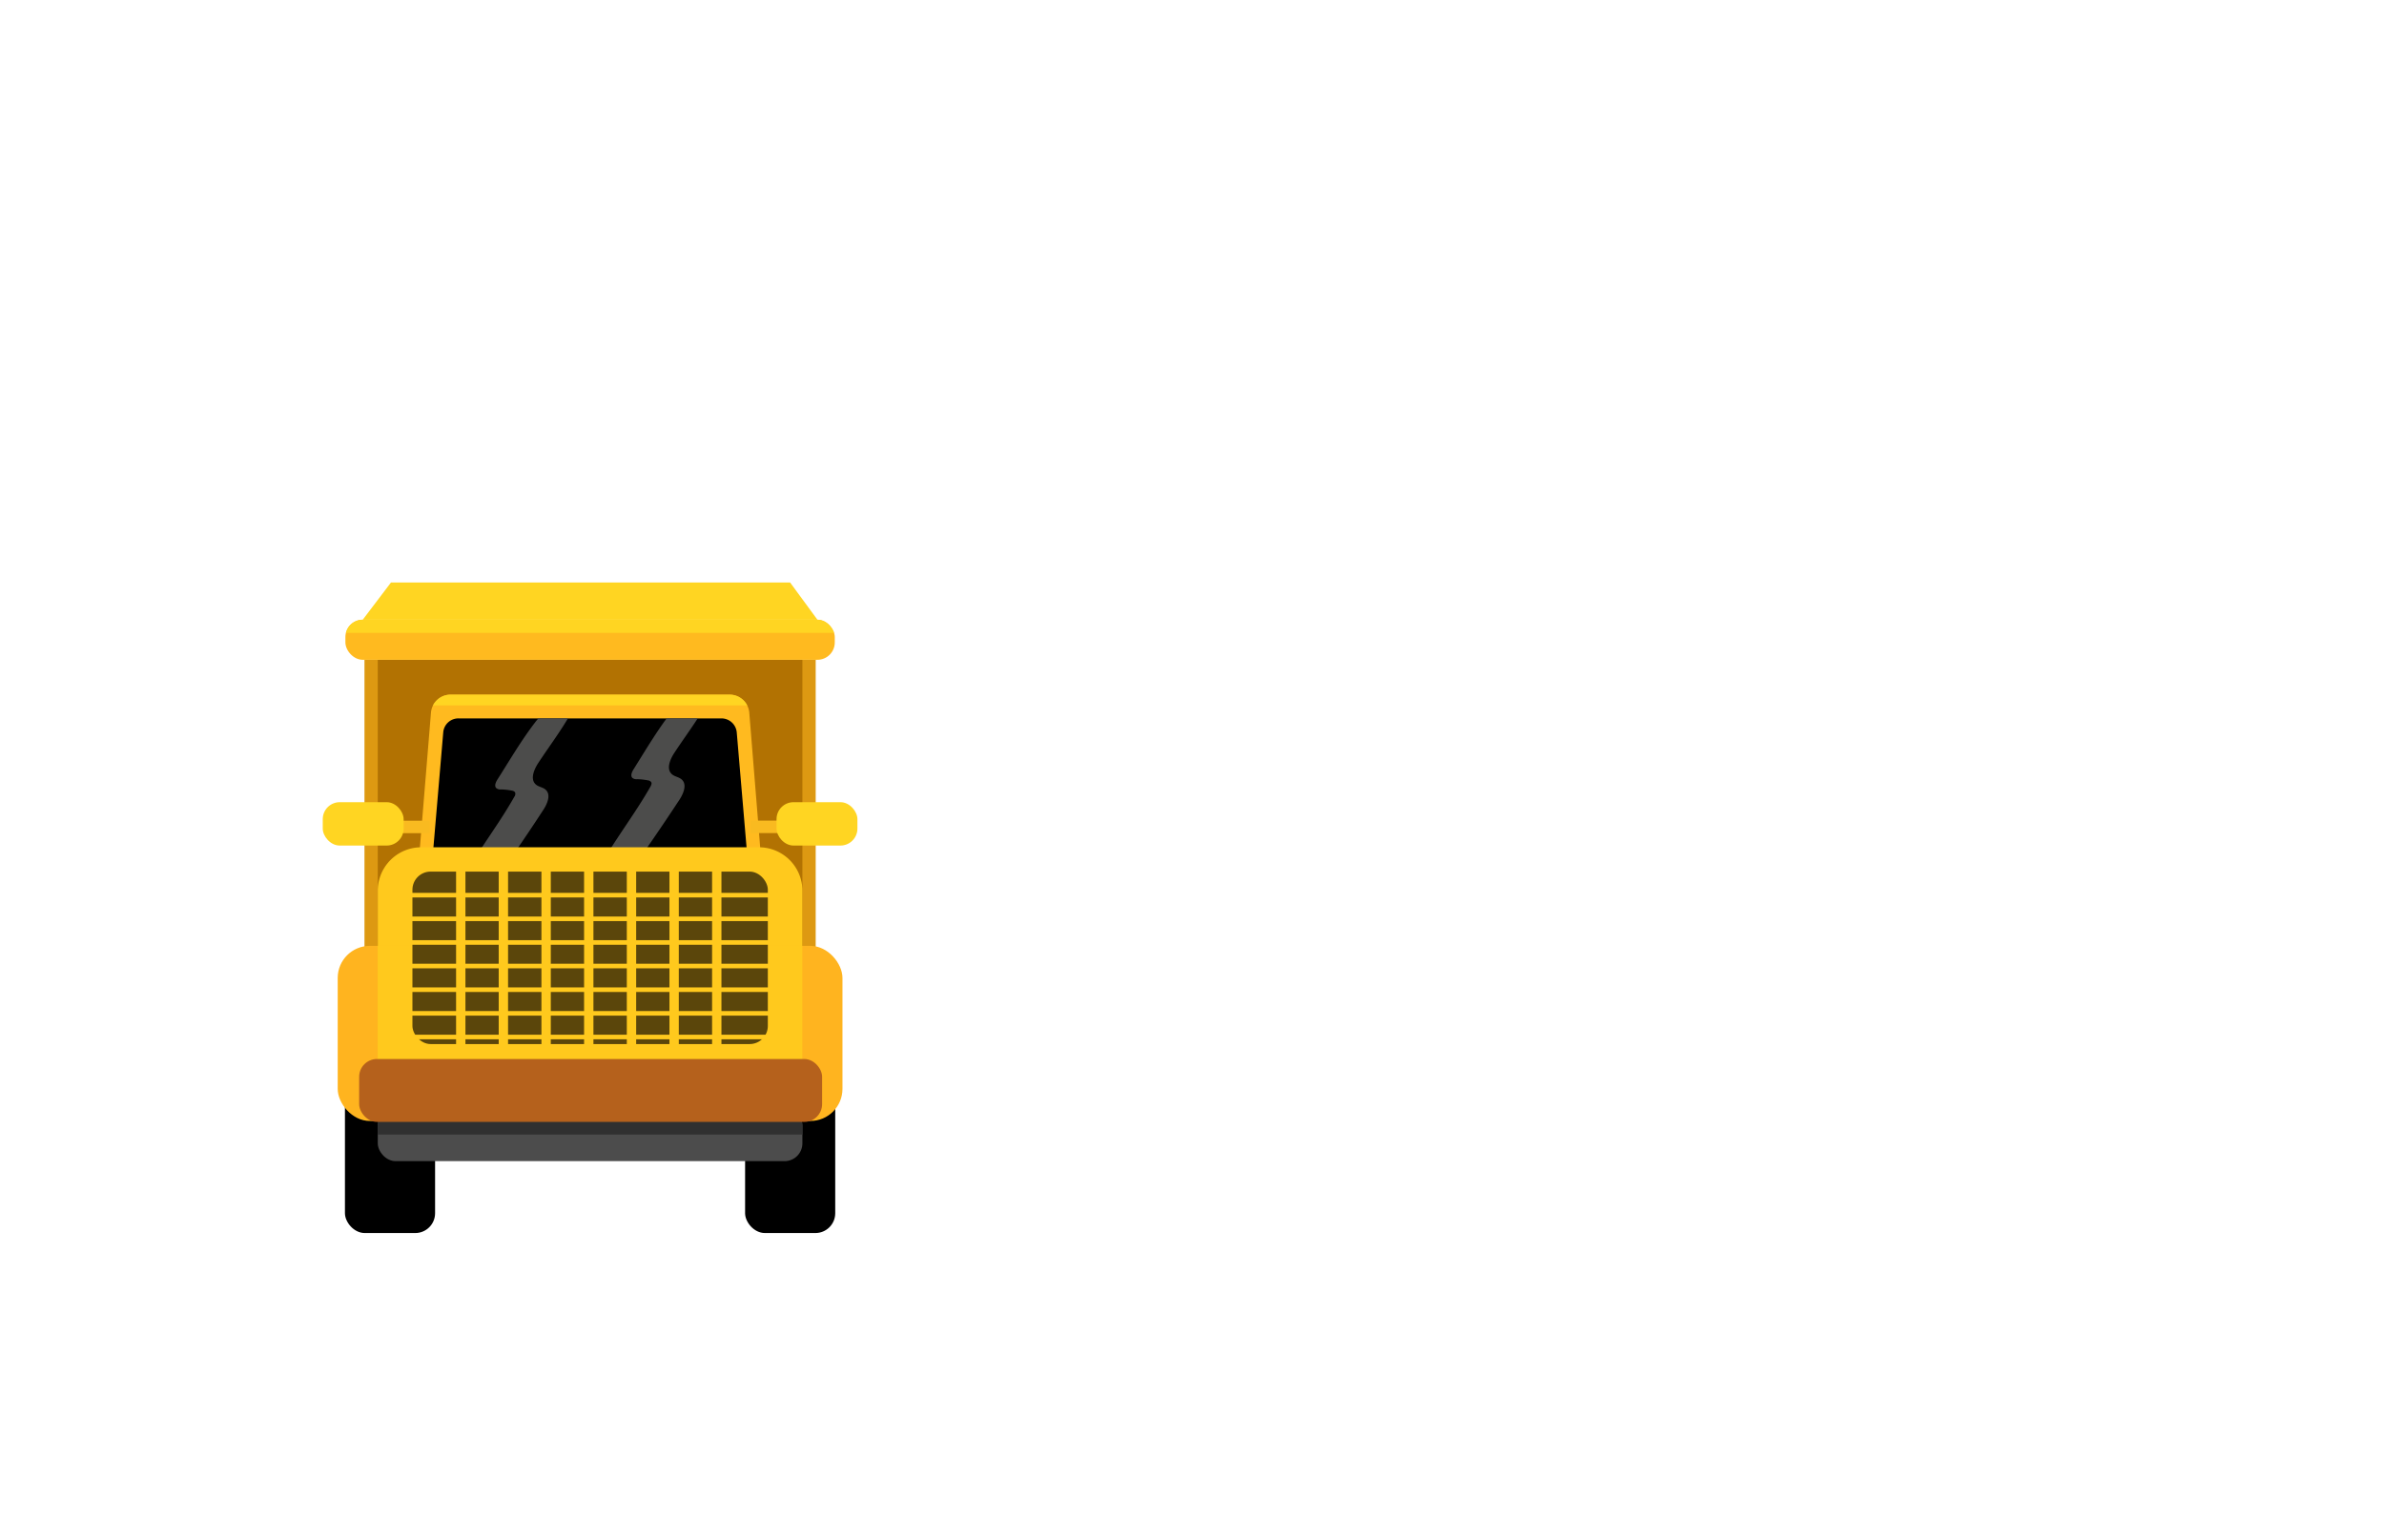 <svg id="Layer_2" data-name="Layer 2" xmlns="http://www.w3.org/2000/svg" xmlns:xlink="http://www.w3.org/1999/xlink" viewBox="0 0 260 168"><defs><style>.cls-1{fill:#ffba1f;}.cls-2{fill:#4c4c4c;}.cls-3{fill:#dd9912;}.cls-4{fill:#b27202;}.cls-5{clip-path:url(#clip-path);}.cls-6{fill:#ffd522;}.cls-7{clip-path:url(#clip-path-2);}.cls-8{fill:#4c4c4b;}.cls-9{fill:#ffc91d;}.cls-10{fill:#ffb41f;}.cls-11{clip-path:url(#clip-path-3);}.cls-12{fill:#303030;}.cls-13{fill:#b5611c;}.cls-14{fill:#5b460b;}.cls-15{fill:#f9ba20;}.cls-16{clip-path:url(#clip-path-4);}</style><clipPath id="clip-path"><path class="cls-1" d="M81.72,77.76a2.15,2.15,0,0,0-2.14-2H49.13a2.14,2.14,0,0,0-2.13,2l-2,24.36a2.13,2.13,0,0,0,2.13,2.31H81.55a2.14,2.14,0,0,0,2.14-2.31Z"/></clipPath><clipPath id="clip-path-2"><path d="M80.35,79.88a1.68,1.68,0,0,0-1.67-1.53H50a1.66,1.66,0,0,0-1.66,1.53l-1.85,21.68a1.66,1.66,0,0,0,1.66,1.81H80.53a1.67,1.67,0,0,0,1.67-1.81Z"/></clipPath><clipPath id="clip-path-3"><rect class="cls-2" x="41.2" y="120.82" width="46.31" height="5.82" rx="1.94"/></clipPath><clipPath id="clip-path-4"><rect class="cls-1" x="37.67" y="67.59" width="53.37" height="4.37" rx="1.89"/></clipPath></defs><rect class="cls-3" x="39.75" y="71.96" width="49.21" height="45.47"/><rect class="cls-4" x="41.2" y="71.96" width="46.31" height="45.47"/><path class="cls-1" d="M81.72,77.76a2.15,2.15,0,0,0-2.14-2H49.13a2.14,2.14,0,0,0-2.13,2l-2,24.36a2.13,2.13,0,0,0,2.13,2.31H81.55a2.14,2.14,0,0,0,2.14-2.31Z"/><g class="cls-5"><rect class="cls-6" x="44.2" y="75.01" width="42.76" height="1.93"/></g><path d="M80.35,79.88a1.68,1.68,0,0,0-1.67-1.53H50a1.66,1.66,0,0,0-1.66,1.53l-1.85,21.68a1.66,1.66,0,0,0,1.66,1.81H80.53a1.67,1.67,0,0,0,1.67-1.81Z"/><g class="cls-7"><path class="cls-8" d="M54.23,85.05c-.18.29-.34.7-.09.92a.76.76,0,0,0,.51.13,6.66,6.66,0,0,1,1.18.13.52.52,0,0,1,.34.18.5.5,0,0,1-.08.49c-2.08,3.7-4.88,7-6.58,10.88a16,16,0,0,0,1.94.57,1.25,1.25,0,0,0,.69,0,1.23,1.23,0,0,0,.52-.49q3.44-4.68,6.6-9.54c.44-.67.85-1.65.25-2.19-.3-.27-.75-.3-1.06-.56-.66-.56-.22-1.63.25-2.35,1.21-1.84,2.59-3.66,3.65-5.58-1.62-1-3-.19-4,1.16C56.82,80.79,55.54,83,54.23,85.05Z"/><path class="cls-8" d="M69.08,83.93c-.18.29-.35.71-.09.93a.74.74,0,0,0,.51.12,7.62,7.62,0,0,1,1.17.13.51.51,0,0,1,.35.19c.09.15,0,.34-.08.49-2.09,3.69-4.89,7-6.58,10.87a13.07,13.07,0,0,0,1.94.57,1.25,1.25,0,0,0,.69,0,1.26,1.26,0,0,0,.52-.48c2.28-3.12,4.48-6.31,6.6-9.54.44-.68.84-1.66.24-2.19-.29-.27-.75-.31-1.06-.57-.66-.56-.22-1.62.26-2.35,1.21-1.84,2.59-3.65,3.65-5.58-1.63-1-3-.19-4,1.17C71.67,79.67,70.39,81.84,69.08,83.93Z"/></g><path class="cls-9" d="M45.94,92.41H82.77a4.74,4.74,0,0,1,4.74,4.74V121.3a0,0,0,0,1,0,0H41.2a0,0,0,0,1,0,0V97.15A4.74,4.74,0,0,1,45.94,92.41Z"/><rect x="81.26" y="115.38" width="9.83" height="19.1" rx="2.16"/><rect x="37.62" y="115.38" width="9.83" height="19.1" rx="2.16"/><rect class="cls-10" x="36.83" y="103.16" width="25.81" height="19.1" rx="3.5"/><rect class="cls-10" x="66.07" y="103.16" width="25.81" height="19.1" rx="3.5"/><rect class="cls-2" x="41.2" y="120.82" width="46.31" height="5.82" rx="1.94"/><g class="cls-11"><rect class="cls-12" x="35.46" y="118.93" width="56.04" height="4.81"/></g><rect class="cls-9" x="41.19" y="103.16" width="46.31" height="19.1"/><rect class="cls-13" x="39.17" y="115.5" width="50.49" height="6.86" rx="1.94"/><rect class="cls-14" x="44.98" y="95.06" width="38.76" height="18.81" rx="1.98"/><rect class="cls-9" x="49.74" y="94.09" width="1.02" height="20.41"/><rect class="cls-9" x="54.39" y="94.09" width="1.02" height="20.41"/><rect class="cls-9" x="59.05" y="94.09" width="1.02" height="20.41"/><rect class="cls-9" x="63.7" y="94.09" width="1.02" height="20.41"/><rect class="cls-9" x="68.36" y="94.09" width="1.02" height="20.41"/><rect class="cls-9" x="73.01" y="94.09" width="1.02" height="20.41"/><rect class="cls-9" x="77.66" y="94.09" width="1.02" height="20.41"/><rect class="cls-9" x="44.03" y="97.38" width="40.67" height="0.5"/><rect class="cls-9" x="44.03" y="99.96" width="40.67" height="0.5"/><rect class="cls-9" x="44.03" y="102.54" width="40.67" height="0.5"/><rect class="cls-9" x="44.03" y="105.11" width="40.67" height="0.5"/><rect class="cls-9" x="44.03" y="107.69" width="40.67" height="0.5"/><rect class="cls-9" x="44.03" y="110.27" width="40.67" height="0.5"/><rect class="cls-9" x="44.03" y="112.85" width="40.67" height="0.5"/><rect class="cls-15" x="42.64" y="89.51" width="4.23" height="1.36"/><rect class="cls-6" x="35.2" y="87.49" width="8.82" height="4.73" rx="1.85"/><rect class="cls-15" x="81.84" y="89.51" width="4.23" height="1.36" transform="translate(167.91 180.37) rotate(-180)"/><rect class="cls-6" x="84.69" y="87.49" width="8.82" height="4.73" rx="1.85" transform="translate(178.2 179.71) rotate(-180)"/><rect class="cls-1" x="37.67" y="67.59" width="53.37" height="4.37" rx="1.89"/><g class="cls-16"><rect class="cls-6" x="32.93" y="65.44" width="61.87" height="3.58"/></g><polygon class="cls-6" points="39.56 67.59 42.64 63.53 86.17 63.53 89.15 67.59 39.56 67.59"/></svg>